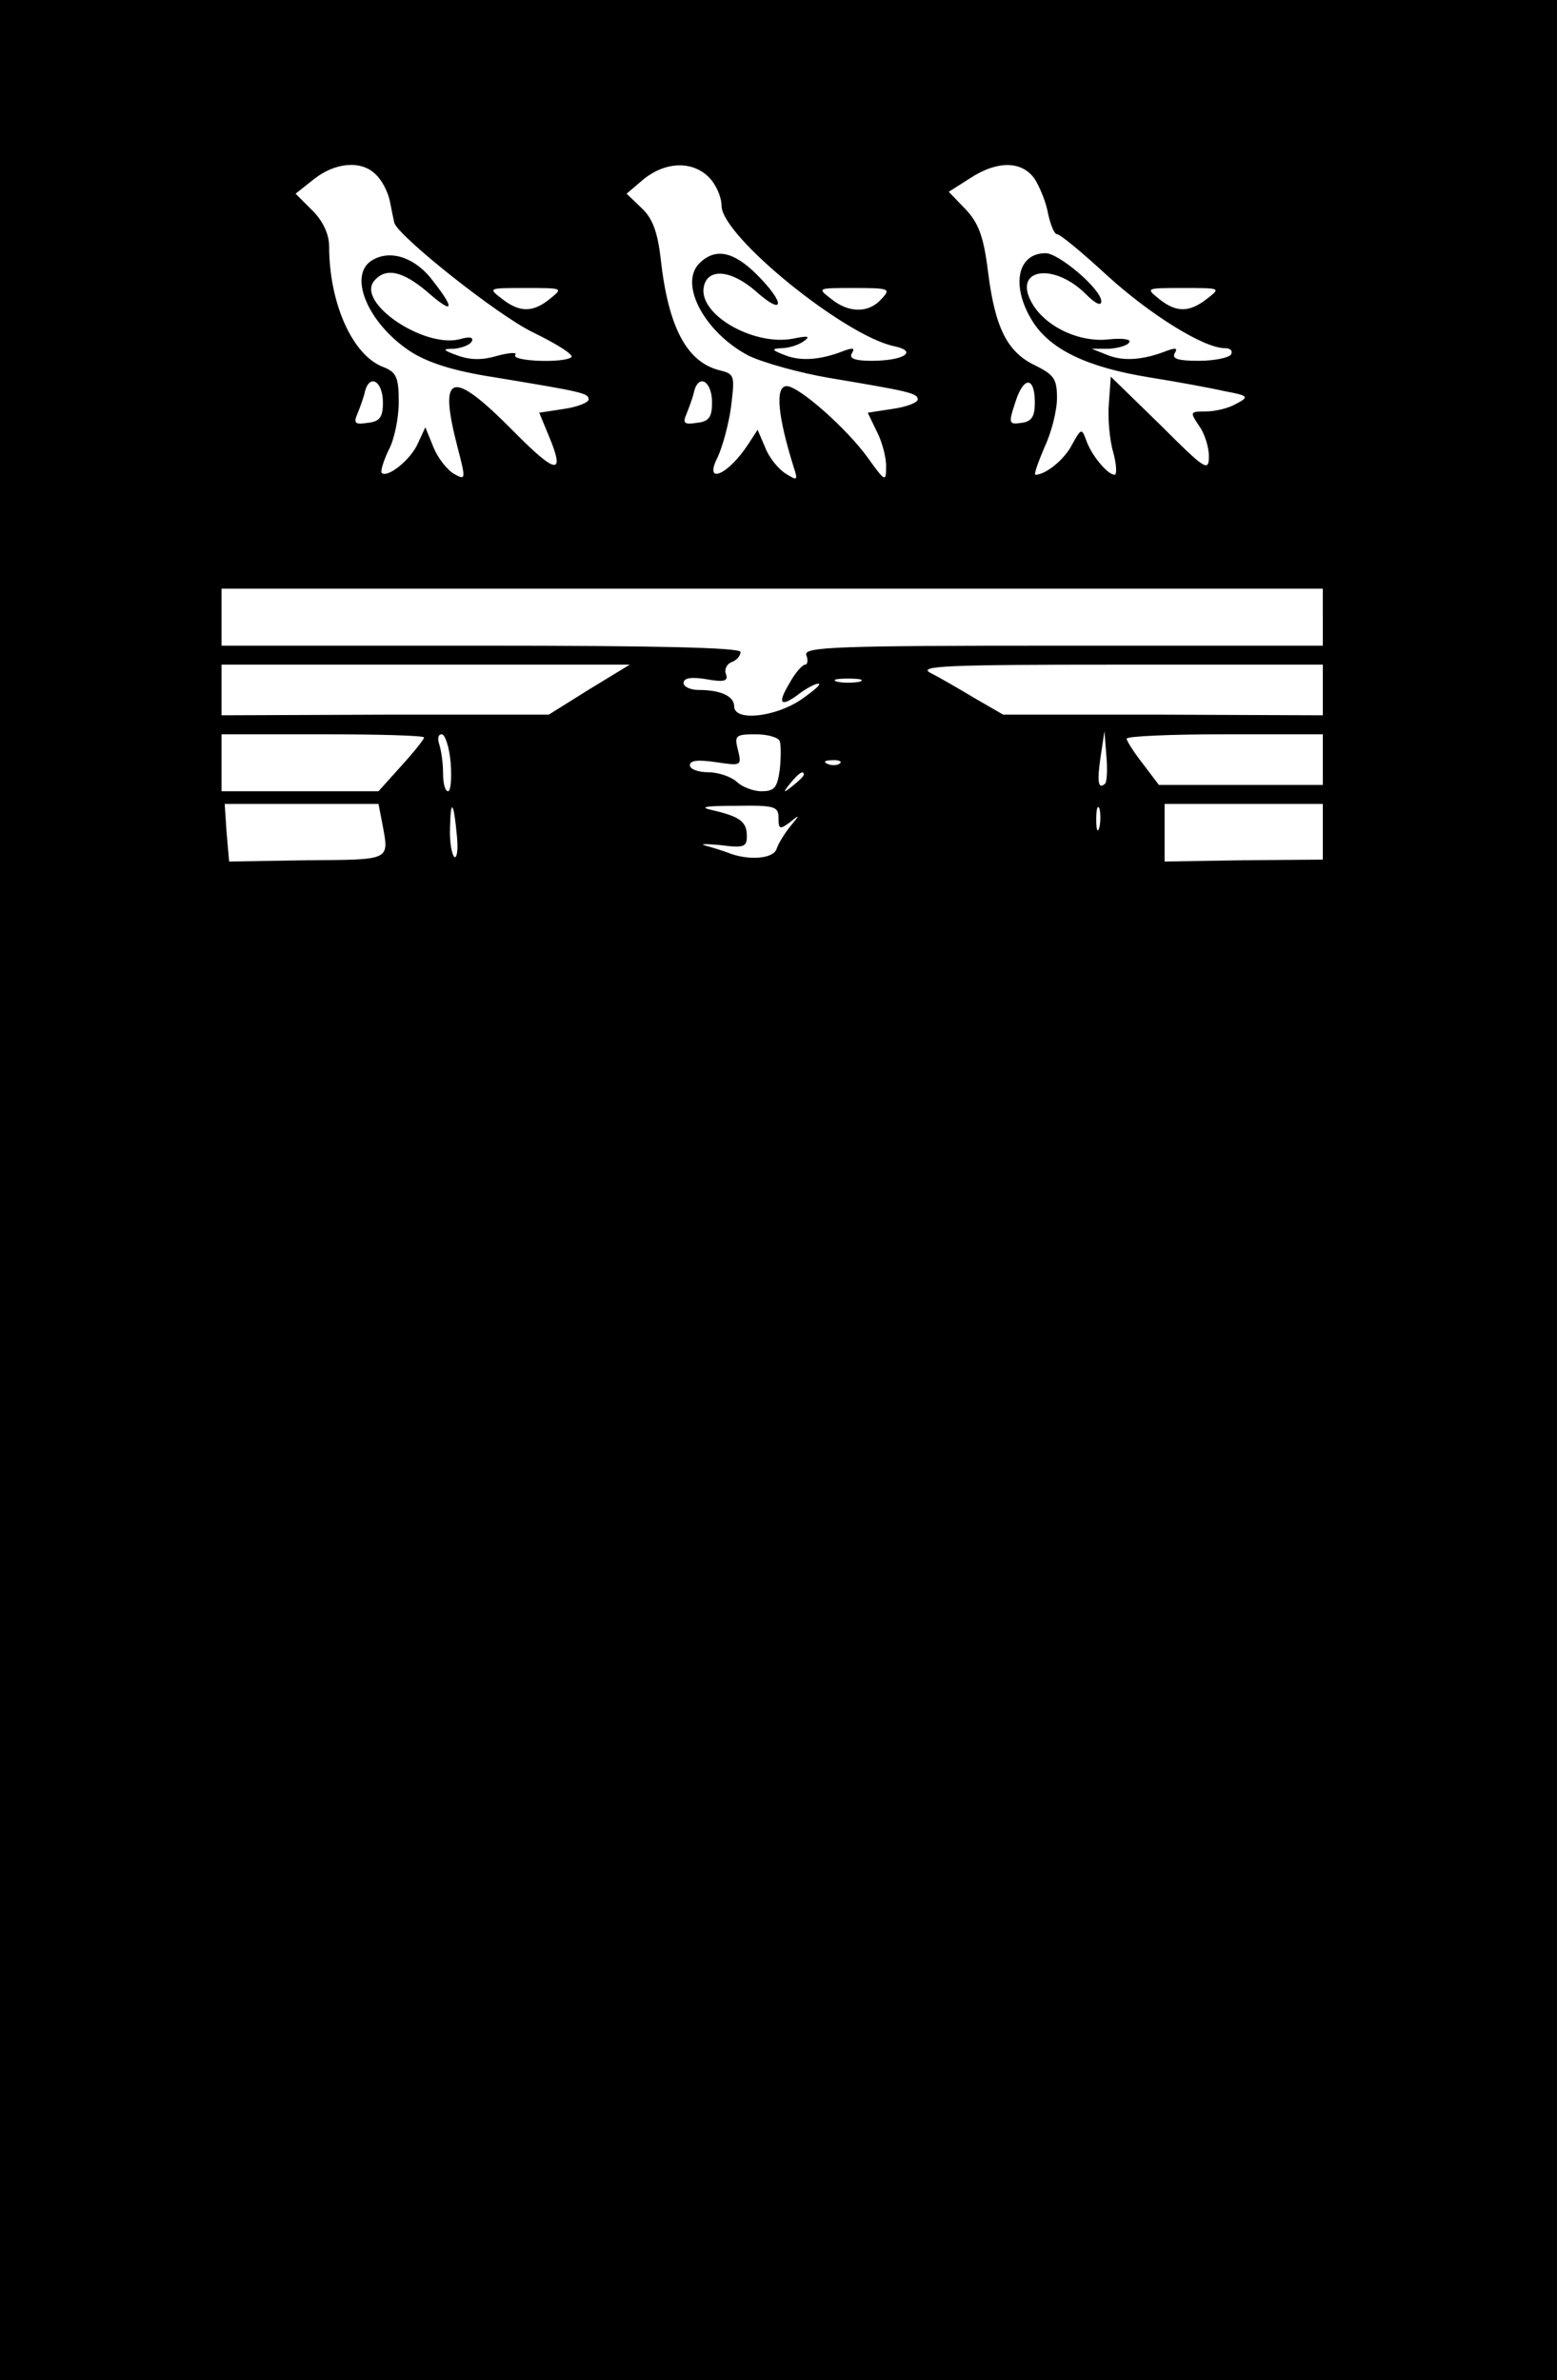 <?xml version="1.0" standalone="no"?>
<!DOCTYPE svg PUBLIC "-//W3C//DTD SVG 20010904//EN"
 "http://www.w3.org/TR/2001/REC-SVG-20010904/DTD/svg10.dtd">
<svg version="1.0" xmlns="http://www.w3.org/2000/svg"
 width="246pt" height="376pt" viewBox="0 0 246 376"
 preserveAspectRatio="xMidYMid meet">

<g transform="translate(0,376) scale(0.1,-0.1)"
fill="#000000" stroke="none">
<path d="M0 1880 l0 -1880 1230 0 1230 0 0 1880 0 1880 -1230 0 -1230 0 0
-1880z m594 1604 c9 -8 19 -27 22 -42 3 -15 6 -30 7 -34 6 -21 163 -146 219
-173 37 -18 64 -35 61 -39 -10 -10 -95 -7 -89 3 4 5 -9 4 -28 -1 -23 -7 -42
-7 -62 0 -25 9 -26 11 -7 11 12 1 25 6 28 11 4 7 -2 9 -19 4 -57 -14 -163 58
-135 92 18 22 45 16 84 -17 41 -36 45 -29 10 16 -27 37 -66 51 -95 35 -42 -22
-10 -100 58 -145 28 -18 68 -31 133 -41 139 -23 149 -25 149 -35 0 -5 -18 -12
-39 -15 l-39 -6 14 -34 c28 -66 14 -65 -56 6 -97 98 -118 92 -87 -27 13 -50
13 -52 -5 -42 -11 6 -26 25 -33 42 l-13 32 -12 -26 c-11 -25 -48 -55 -57 -46
-2 3 3 19 11 36 9 16 16 51 16 76 0 39 -4 47 -24 55 -49 18 -86 101 -86 191 0
19 -10 40 -26 56 l-27 27 29 23 c34 27 76 30 98 7z m526 -4 c11 -11 20 -31 20
-45 0 -48 195 -206 273 -222 38 -8 15 -23 -36 -23 -27 0 -36 4 -31 12 5 8 2 9
-12 4 -38 -15 -69 -17 -94 -7 -21 8 -22 10 -5 11 11 0 27 5 35 11 11 8 7 9
-17 4 -62 -12 -150 38 -141 82 6 30 43 27 82 -7 46 -41 47 -19 2 26 -37 37
-66 43 -91 18 -33 -33 9 -110 78 -146 23 -11 80 -27 127 -35 125 -21 140 -24
140 -34 0 -5 -18 -12 -40 -15 l-39 -6 14 -29 c8 -15 15 -40 15 -55 0 -26 -1
-26 -29 13 -33 46 -109 113 -128 113 -19 0 -14 -48 11 -128 7 -21 6 -22 -13
-10 -11 7 -26 25 -32 41 l-12 28 -15 -23 c-32 -49 -71 -65 -48 -20 7 15 17 50
21 79 6 50 6 52 -18 58 -52 13 -81 68 -93 175 -5 44 -13 65 -30 81 l-24 23 27
23 c35 28 77 29 103 3z m515 -3 c8 -13 18 -37 21 -55 4 -18 10 -32 14 -32 5 0
40 -29 79 -65 68 -62 153 -115 186 -115 9 0 13 -4 10 -10 -3 -5 -26 -10 -51
-10 -32 0 -43 3 -38 12 5 8 2 9 -12 4 -38 -15 -69 -17 -94 -7 l-25 10 27 0
c15 1 29 5 32 10 4 5 -10 7 -31 5 -47 -6 -102 20 -123 58 -30 54 35 64 86 13
15 -15 24 -19 24 -11 0 19 -67 76 -88 76 -45 0 -55 -52 -21 -107 28 -45 86
-73 184 -89 44 -7 98 -17 120 -22 38 -7 39 -9 18 -20 -12 -7 -33 -12 -48 -12
-25 0 -25 -1 -11 -22 9 -12 16 -34 16 -49 0 -25 -6 -21 -77 50 l-78 76 -3 -42
c-2 -23 1 -58 7 -78 5 -19 6 -35 2 -35 -11 0 -37 31 -45 55 -7 19 -8 18 -22
-7 -12 -24 -42 -48 -58 -48 -3 0 4 19 14 43 11 23 20 58 20 78 0 31 -5 37 -35
52 -44 21 -63 60 -74 148 -7 56 -15 77 -36 99 l-26 27 33 21 c44 29 83 28 103
-1z m-766 -189 c-27 -22 -48 -22 -76 0 -22 17 -22 17 37 17 60 0 60 0 39 -17z
m524 0 c-20 -23 -52 -23 -80 0 -22 17 -22 17 36 17 56 0 59 -1 44 -17z m514 0
c-28 -22 -49 -22 -76 0 -21 17 -21 17 39 17 59 0 59 0 37 -17z m-1302 -164 c0
-23 -5 -30 -24 -32 -20 -3 -23 -1 -16 15 4 10 10 26 12 36 8 27 28 14 28 -19z
m520 0 c0 -23 -5 -30 -24 -32 -20 -3 -23 -1 -16 15 4 10 10 26 12 36 8 27 28
14 28 -19z m510 0 c0 -22 -5 -30 -21 -32 -20 -3 -21 -1 -10 32 13 42 31 42 31
0z m455 -339 l0 -45 -411 0 c-361 0 -410 -2 -405 -15 3 -8 2 -15 -2 -15 -4 0
-16 -13 -25 -30 -20 -33 -13 -38 17 -15 11 8 24 15 29 15 6 0 -7 -11 -27 -25
-41 -28 -106 -35 -106 -11 0 16 -21 26 -56 26 -13 0 -24 5 -24 11 0 8 12 10
36 6 28 -5 35 -3 31 8 -3 7 1 16 9 19 8 3 14 10 14 16 0 7 -135 10 -410 10
l-410 0 0 45 0 45 870 0 870 0 0 -45z m-1159 -114 l-64 -40 -259 0 -258 -1 0
40 0 40 323 0 322 0 -64 -39z m1159 -1 l0 -40 -252 1 -253 0 -45 26 c-25 15
-56 33 -70 40 -21 11 26 13 298 13 l322 0 0 -40z m-732 13 c-10 -2 -26 -2 -35
0 -10 3 -2 5 17 5 19 0 27 -2 18 -5z m-688 -88 c0 -3 -16 -23 -36 -45 l-36
-40 -124 0 -124 0 0 45 0 45 160 0 c88 0 160 -2 160 -5z m42 -40 c2 -25 0 -45
-4 -45 -5 0 -8 13 -8 29 0 16 -3 36 -6 45 -3 9 -2 16 4 16 5 0 12 -20 14 -45z
m520 34 c2 -6 2 -26 0 -45 -4 -28 -8 -34 -29 -34 -13 0 -31 7 -39 15 -9 8 -29
15 -45 15 -16 0 -29 5 -29 11 0 8 13 9 41 5 40 -6 41 -6 35 19 -6 23 -4 25 28
25 19 0 36 -5 38 -11z m514 -67 c-11 -10 -13 3 -7 43 l6 40 3 -39 c2 -21 1
-41 -2 -44z m344 38 l0 -40 -129 0 -130 0 -25 33 c-15 19 -26 37 -26 40 0 4
70 7 155 7 l155 0 0 -40z m-763 -6 c-3 -3 -12 -4 -19 -1 -8 3 -5 6 6 6 11 1
17 -2 13 -5z m-57 -18 c0 -2 -8 -10 -17 -17 -16 -13 -17 -12 -4 4 13 16 21 21
21 13z m-666 -77 c11 -59 15 -57 -118 -58 l-124 -2 -4 46 -3 45 121 0 122 0 6
-31z m118 -21 c2 -20 0 -34 -4 -32 -4 3 -8 24 -7 47 1 47 6 41 11 -15z m508
30 c0 -18 2 -19 18 -7 16 13 16 12 1 -6 -9 -11 -19 -27 -22 -36 -5 -16 -45
-19 -77 -6 -8 3 -24 8 -35 11 -11 3 -1 3 23 1 37 -5 42 -3 42 14 0 23 -11 31
-54 41 -23 5 -12 7 37 7 61 1 67 -1 67 -19z m507 -15 c-3 -10 -5 -4 -5 12 0
17 2 24 5 18 2 -7 2 -21 0 -30z m353 -7 l0 -44 -125 -1 -125 -2 0 46 0 45 125
0 125 0 0 -44z"/>
</g>
</svg>
